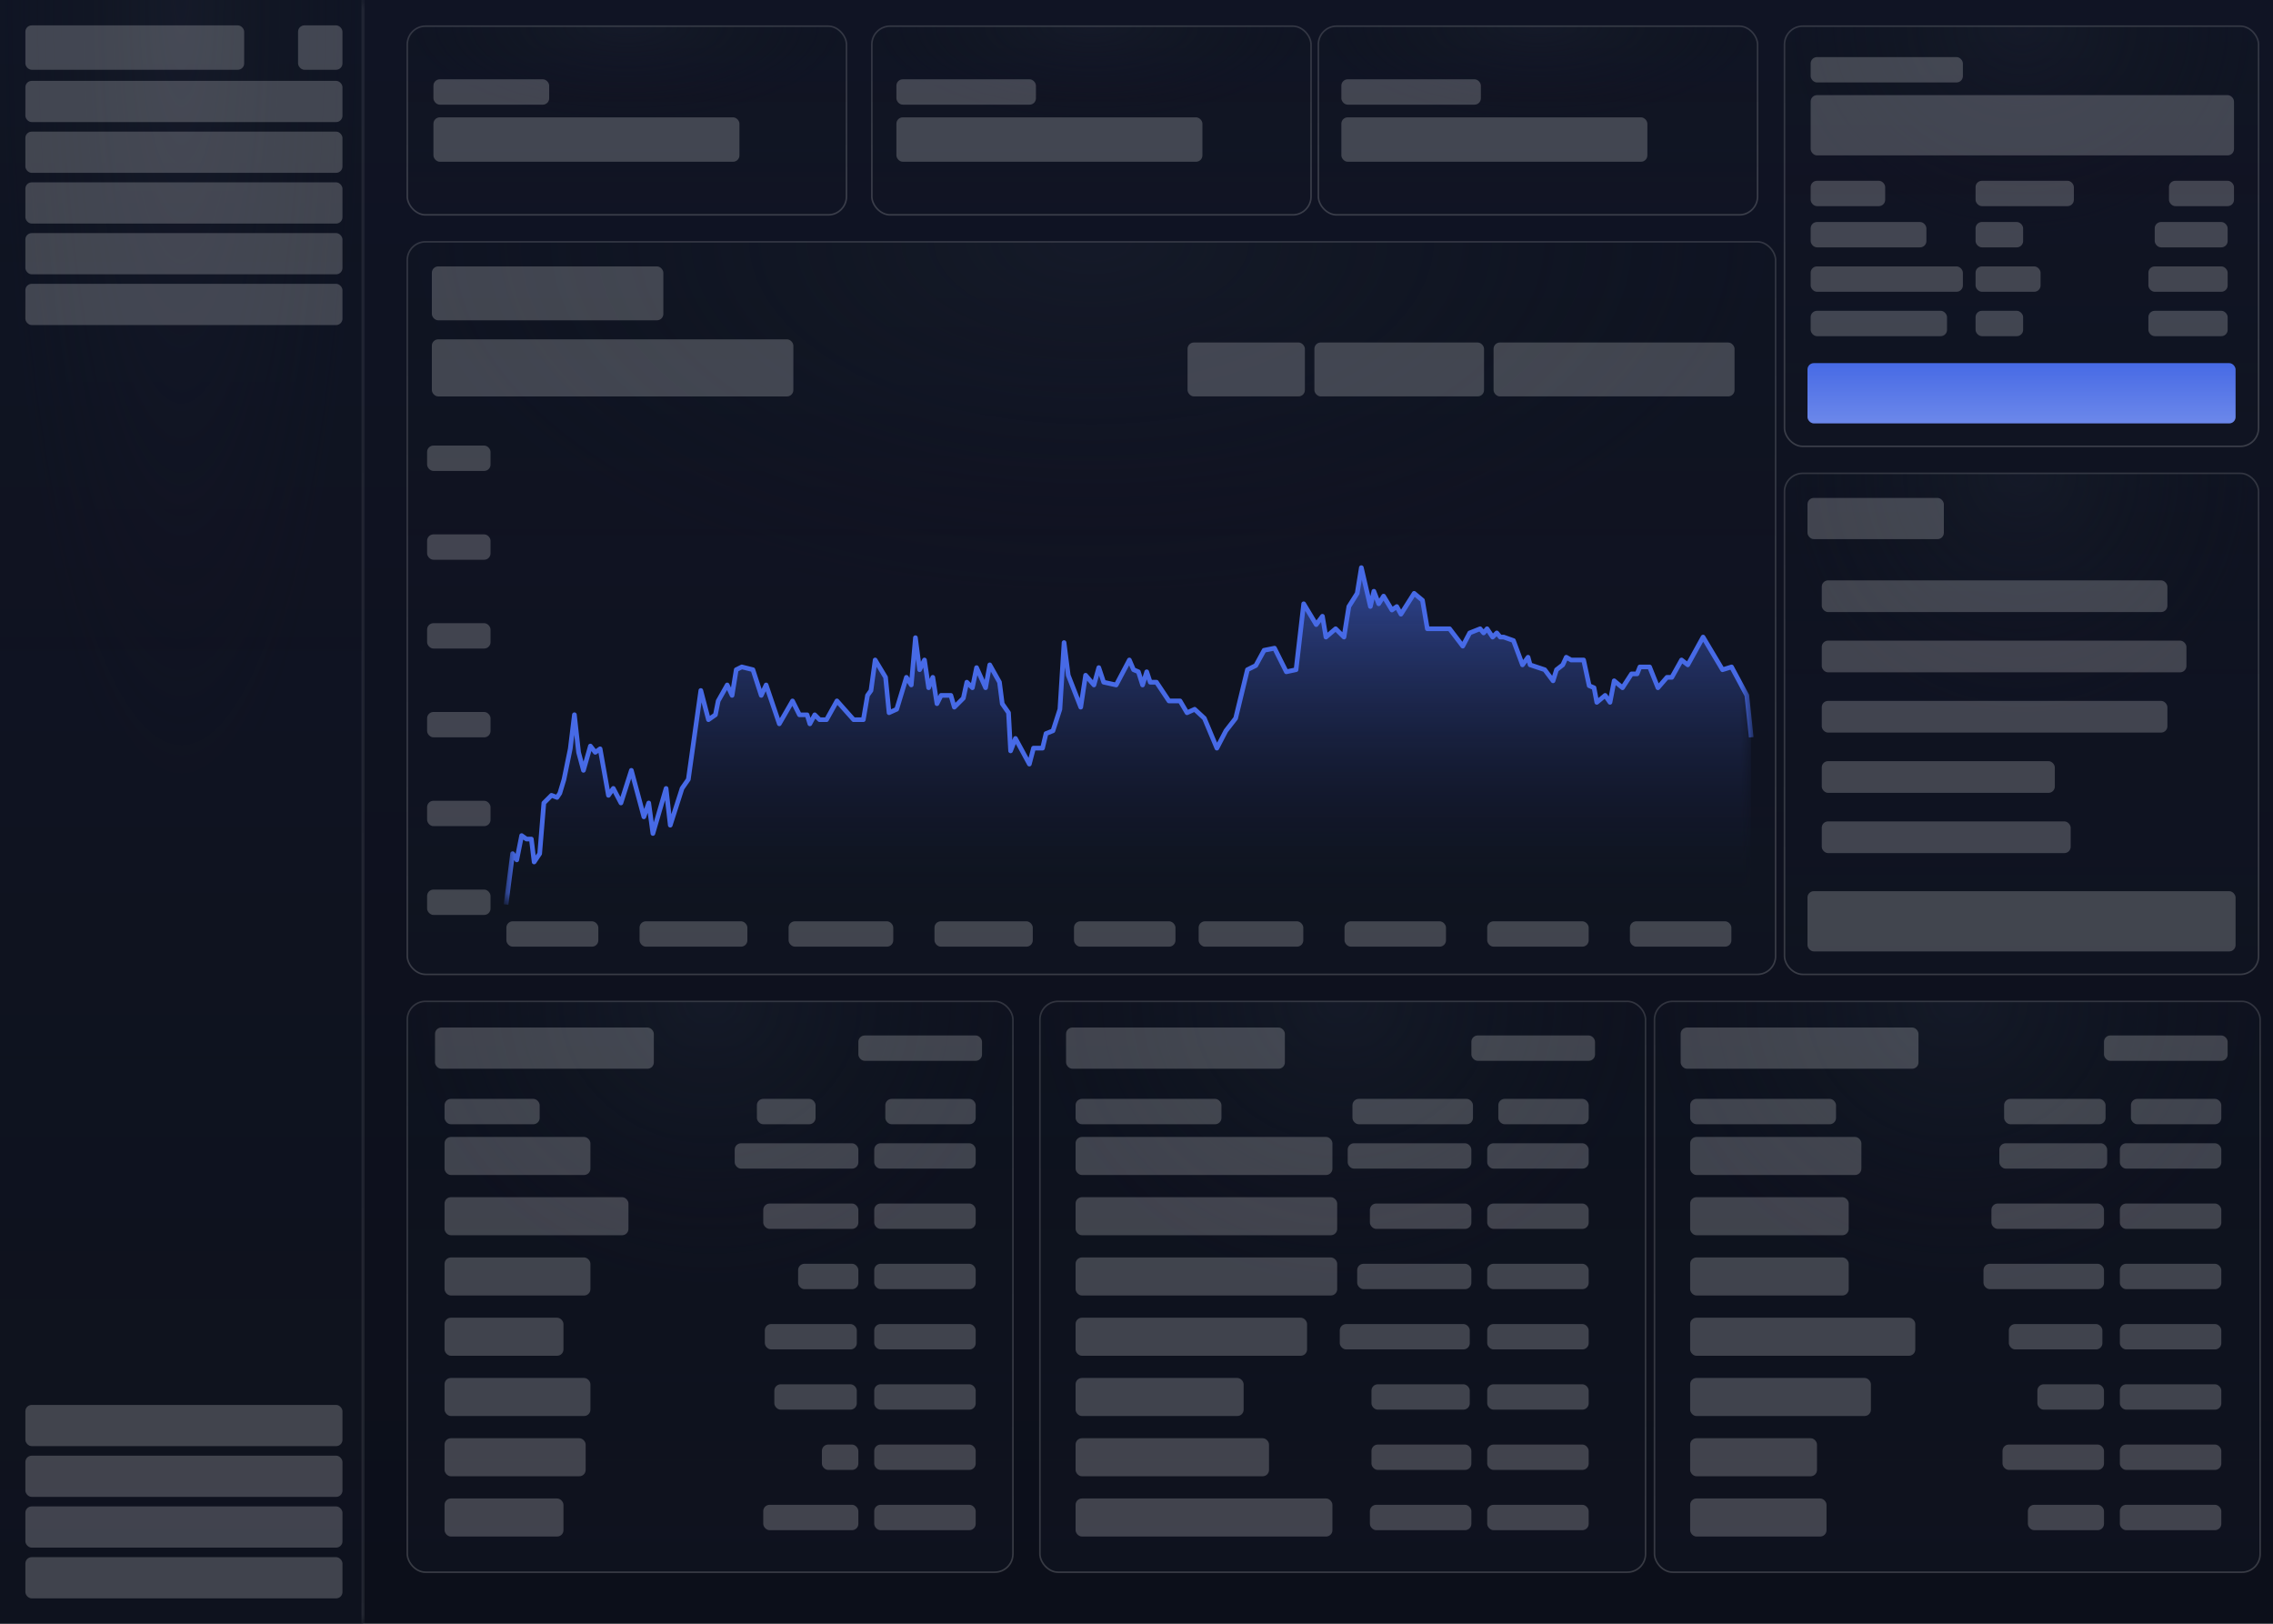 <svg width="126" height="90" fill="none" xmlns="http://www.w3.org/2000/svg"><path fill="url(#a)" d="M0 0h126v90H0z"/><mask id="e" fill="#fff"><path d="M0 0h20.127v90H0V0Z"/></mask><path d="M0 0h20.127v90H0V0Z" fill="url(#b)"/><path d="M0 0h20.127v90H0V0Z" fill="url(#c)" fill-opacity=".2"/><path d="M20.04 0v90h.175V0h-.176Z" fill="url(#d)" mask="url(#e)"/><rect x="22.577" y="1.45" width="24.346" height="10.459" rx="1.011" fill="url(#f)"/><rect x="22.577" y="1.45" width="24.346" height="10.459" rx="1.011" fill="url(#g)" fill-opacity=".2"/><rect x="22.577" y="1.45" width="24.346" height="10.459" rx="1.011" stroke="url(#h)" stroke-width=".088"/><rect x="48.329" y="1.45" width="24.346" height="10.459" rx="1.011" fill="url(#i)"/><rect x="48.329" y="1.45" width="24.346" height="10.459" rx="1.011" fill="url(#j)" fill-opacity=".2"/><rect x="48.329" y="1.45" width="24.346" height="10.459" rx="1.011" stroke="url(#k)" stroke-width=".088"/><rect x="73.081" y="1.45" width="24.346" height="10.459" rx="1.011" fill="url(#l)"/><rect x="73.081" y="1.45" width="24.346" height="10.459" rx="1.011" fill="url(#m)" fill-opacity=".2"/><rect x="73.081" y="1.45" width="24.346" height="10.459" rx="1.011" stroke="url(#n)" stroke-width=".088"/><rect x="98.921" y="1.45" width="26.279" height="23.291" rx="1.011" fill="url(#o)"/><rect x="98.921" y="1.45" width="26.279" height="23.291" rx="1.011" fill="url(#p)" fill-opacity=".2"/><rect x="98.921" y="1.45" width="26.279" height="23.291" rx="1.011" stroke="url(#q)" stroke-width=".088"/><rect x="98.921" y="26.235" width="26.279" height="27.773" rx="1.011" fill="url(#r)"/><rect x="98.921" y="26.235" width="26.279" height="27.773" rx="1.011" fill="url(#s)" fill-opacity=".2"/><rect x="98.921" y="26.235" width="26.279" height="27.773" rx="1.011" stroke="url(#t)" stroke-width=".088"/><rect x="22.577" y="13.403" width="75.85" height="40.605" rx="1.011" fill="url(#u)"/><rect x="22.577" y="13.403" width="75.85" height="40.605" rx="1.011" fill="url(#v)" fill-opacity=".2"/><rect x="22.577" y="13.403" width="75.85" height="40.605" rx="1.011" stroke="url(#w)" stroke-width=".088"/><rect x="22.577" y="55.503" width="33.574" height="31.641" rx="1.011" fill="url(#x)"/><rect x="22.577" y="55.503" width="33.574" height="31.641" rx="1.011" fill="url(#y)" fill-opacity=".2"/><rect x="22.577" y="55.503" width="33.574" height="31.641" rx="1.011" stroke="url(#z)" stroke-width=".088"/><rect x="57.645" y="55.503" width="33.574" height="31.641" rx="1.011" fill="url(#A)"/><rect x="57.645" y="55.503" width="33.574" height="31.641" rx="1.011" fill="url(#B)" fill-opacity=".2"/><rect x="57.645" y="55.503" width="33.574" height="31.641" rx="1.011" stroke="url(#C)" stroke-width=".088"/><rect x="91.714" y="55.503" width="33.574" height="31.641" rx="1.011" fill="url(#D)"/><rect x="91.714" y="55.503" width="33.574" height="31.641" rx="1.011" fill="url(#E)" fill-opacity=".2"/><rect x="91.714" y="55.503" width="33.574" height="31.641" rx="1.011" stroke="url(#F)" stroke-width=".088"/><rect x="24.027" y="4.395" width="6.416" height="1.406" rx=".352" fill="#fff" fill-opacity=".21"/><rect x="1.406" y="4.482" width="17.578" height="2.285" rx=".352" fill="#fff" fill-opacity=".21"/><rect x="1.406" y="1.406" width="12.129" height="2.461" rx=".352" fill="#fff" fill-opacity=".21"/><rect x="16.523" y="1.406" width="2.461" height="2.461" rx=".352" fill="#fff" fill-opacity=".21"/><rect x="1.406" y="7.295" width="17.578" height="2.285" rx=".352" fill="#fff" fill-opacity=".21"/><rect x="1.406" y="77.871" width="17.578" height="2.285" rx=".352" fill="#fff" fill-opacity=".21"/><rect x="1.406" y="10.107" width="17.578" height="2.285" rx=".352" fill="#fff" fill-opacity=".21"/><rect x="1.406" y="80.684" width="17.578" height="2.285" rx=".352" fill="#fff" fill-opacity=".21"/><rect x="1.406" y="12.92" width="17.578" height="2.285" rx=".352" fill="#fff" fill-opacity=".21"/><rect x="1.406" y="83.496" width="17.578" height="2.285" rx=".352" fill="#fff" fill-opacity=".21"/><rect x="1.406" y="15.732" width="17.578" height="2.285" rx=".352" fill="#fff" fill-opacity=".21"/><rect x="1.406" y="86.309" width="17.578" height="2.285" rx=".352" fill="#fff" fill-opacity=".21"/><rect x="47.582" y="57.393" width="6.855" height="1.406" rx=".352" fill="#fff" fill-opacity=".21"/><rect x="28.07" y="51.065" width="5.098" height="1.406" rx=".352" fill="#fff" fill-opacity=".21"/><rect x="23.676" y="49.307" width="3.516" height="1.406" rx=".352" fill="#fff" fill-opacity=".21"/><rect x="23.676" y="44.385" width="3.516" height="1.406" rx=".352" fill="#fff" fill-opacity=".21"/><rect x="23.676" y="39.463" width="3.516" height="1.406" rx=".352" fill="#fff" fill-opacity=".21"/><rect x="23.676" y="34.541" width="3.516" height="1.406" rx=".352" fill="#fff" fill-opacity=".21"/><rect x="23.676" y="29.619" width="3.516" height="1.406" rx=".352" fill="#fff" fill-opacity=".21"/><rect x="23.676" y="24.697" width="3.516" height="1.406" rx=".352" fill="#fff" fill-opacity=".21"/><rect x="35.453" y="51.065" width="5.977" height="1.406" rx=".352" fill="#fff" fill-opacity=".21"/><rect x="43.715" y="51.065" width="5.801" height="1.406" rx=".352" fill="#fff" fill-opacity=".21"/><rect x="51.801" y="51.065" width="5.449" height="1.406" rx=".352" fill="#fff" fill-opacity=".21"/><rect x="59.535" y="51.065" width="5.625" height="1.406" rx=".352" fill="#fff" fill-opacity=".21"/><rect x="66.445" y="51.065" width="5.801" height="1.406" rx=".352" fill="#fff" fill-opacity=".21"/><rect x="74.531" y="51.065" width="5.625" height="1.406" rx=".352" fill="#fff" fill-opacity=".21"/><rect x="82.441" y="51.065" width="5.625" height="1.406" rx=".352" fill="#fff" fill-opacity=".21"/><rect x="90.352" y="51.065" width="5.625" height="1.406" rx=".352" fill="#fff" fill-opacity=".21"/><rect x="81.563" y="57.393" width="6.855" height="1.406" rx=".352" fill="#fff" fill-opacity=".21"/><rect x="116.631" y="57.393" width="6.855" height="1.406" rx=".352" fill="#fff" fill-opacity=".21"/><rect x="49.691" y="4.395" width="7.734" height="1.406" rx=".352" fill="#fff" fill-opacity=".21"/><rect x="74.356" y="4.395" width="7.734" height="1.406" rx=".352" fill="#fff" fill-opacity=".21"/><rect x="100.371" y="3.164" width="8.438" height="1.406" rx=".352" fill="#fff" fill-opacity=".21"/><rect x="100.371" y="10.02" width="4.131" height="1.406" rx=".352" fill="#fff" fill-opacity=".21"/><rect x="24.643" y="60.908" width="5.273" height="1.406" rx=".352" fill="#fff" fill-opacity=".21"/><rect x="59.623" y="60.908" width="8.086" height="1.406" rx=".352" fill="#fff" fill-opacity=".21"/><rect x="93.691" y="60.908" width="8.086" height="1.406" rx=".352" fill="#fff" fill-opacity=".21"/><rect x="100.371" y="12.305" width="6.416" height="1.406" rx=".352" fill="#fff" fill-opacity=".21"/><rect x="24.643" y="63.018" width="8.086" height="2.109" rx=".352" fill="#fff" fill-opacity=".21"/><rect x="59.623" y="63.018" width="14.238" height="2.109" rx=".352" fill="#fff" fill-opacity=".21"/><rect x="93.691" y="63.018" width="9.492" height="2.109" rx=".352" fill="#fff" fill-opacity=".21"/><rect x="24.643" y="66.357" width="10.195" height="2.109" rx=".352" fill="#fff" fill-opacity=".21"/><rect x="59.623" y="66.357" width="14.502" height="2.109" rx=".352" fill="#fff" fill-opacity=".21"/><rect x="93.691" y="66.357" width="8.789" height="2.109" rx=".352" fill="#fff" fill-opacity=".21"/><rect x="24.643" y="69.697" width="8.086" height="2.109" rx=".352" fill="#fff" fill-opacity=".21"/><rect x="59.623" y="69.697" width="14.502" height="2.109" rx=".352" fill="#fff" fill-opacity=".21"/><rect x="93.691" y="69.697" width="8.789" height="2.109" rx=".352" fill="#fff" fill-opacity=".21"/><rect x="24.643" y="73.037" width="6.592" height="2.109" rx=".352" fill="#fff" fill-opacity=".21"/><rect x="59.623" y="73.037" width="12.832" height="2.109" rx=".352" fill="#fff" fill-opacity=".21"/><rect x="93.691" y="73.037" width="12.48" height="2.109" rx=".352" fill="#fff" fill-opacity=".21"/><rect x="24.643" y="76.377" width="8.086" height="2.109" rx=".352" fill="#fff" fill-opacity=".21"/><rect x="59.623" y="76.377" width="9.316" height="2.109" rx=".352" fill="#fff" fill-opacity=".21"/><rect x="93.691" y="76.377" width="10.02" height="2.109" rx=".352" fill="#fff" fill-opacity=".21"/><rect x="24.643" y="79.717" width="7.822" height="2.109" rx=".352" fill="#fff" fill-opacity=".21"/><rect x="59.623" y="79.717" width="10.723" height="2.109" rx=".352" fill="#fff" fill-opacity=".21"/><rect x="93.691" y="79.717" width="7.031" height="2.109" rx=".352" fill="#fff" fill-opacity=".21"/><rect x="24.643" y="83.057" width="6.592" height="2.109" rx=".352" fill="#fff" fill-opacity=".21"/><rect x="59.623" y="83.057" width="14.238" height="2.109" rx=".352" fill="#fff" fill-opacity=".21"/><rect x="93.691" y="83.057" width="7.559" height="2.109" rx=".352" fill="#fff" fill-opacity=".21"/><rect x="100.371" y="14.766" width="8.438" height="1.406" rx=".352" fill="#fff" fill-opacity=".21"/><rect x="100.371" y="17.227" width="7.559" height="1.406" rx=".352" fill="#fff" fill-opacity=".21"/><rect x="109.512" y="12.305" width="2.637" height="1.406" rx=".352" fill="#fff" fill-opacity=".21"/><rect x="109.512" y="14.766" width="3.604" height="1.406" rx=".352" fill="#fff" fill-opacity=".21"/><rect x="109.512" y="17.227" width="2.637" height="1.406" rx=".352" fill="#fff" fill-opacity=".21"/><rect x="119.443" y="12.305" width="4.043" height="1.406" rx=".352" fill="#fff" fill-opacity=".21"/><rect x="40.727" y="63.369" width="6.855" height="1.406" rx=".352" fill="#fff" fill-opacity=".21"/><rect x="74.707" y="63.369" width="6.855" height="1.406" rx=".352" fill="#fff" fill-opacity=".21"/><rect x="110.83" y="63.369" width="5.977" height="1.406" rx=".352" fill="#fff" fill-opacity=".21"/><rect x="42.309" y="66.709" width="5.273" height="1.406" rx=".352" fill="#fff" fill-opacity=".21"/><rect x="75.938" y="66.709" width="5.625" height="1.406" rx=".352" fill="#fff" fill-opacity=".21"/><rect x="110.391" y="66.709" width="6.24" height="1.406" rx=".352" fill="#fff" fill-opacity=".21"/><rect x="44.242" y="70.049" width="3.34" height="1.406" rx=".352" fill="#fff" fill-opacity=".21"/><rect x="75.234" y="70.049" width="6.328" height="1.406" rx=".352" fill="#fff" fill-opacity=".21"/><rect x="109.951" y="70.049" width="6.68" height="1.406" rx=".352" fill="#fff" fill-opacity=".21"/><rect x="42.397" y="73.389" width="5.098" height="1.406" rx=".352" fill="#fff" fill-opacity=".21"/><rect x="74.268" y="73.389" width="7.207" height="1.406" rx=".352" fill="#fff" fill-opacity=".21"/><rect x="111.357" y="73.389" width="5.186" height="1.406" rx=".352" fill="#fff" fill-opacity=".21"/><rect x="42.924" y="76.728" width="4.57" height="1.406" rx=".352" fill="#fff" fill-opacity=".21"/><rect x="76.025" y="76.728" width="5.449" height="1.406" rx=".352" fill="#fff" fill-opacity=".21"/><rect x="112.939" y="76.728" width="3.691" height="1.406" rx=".352" fill="#fff" fill-opacity=".21"/><rect x="45.56" y="80.068" width="2.021" height="1.406" rx=".352" fill="#fff" fill-opacity=".21"/><rect x="76.025" y="80.068" width="5.537" height="1.406" rx=".352" fill="#fff" fill-opacity=".21"/><rect x="111.006" y="80.068" width="5.625" height="1.406" rx=".352" fill="#fff" fill-opacity=".21"/><rect x="42.309" y="83.408" width="5.273" height="1.406" rx=".352" fill="#fff" fill-opacity=".21"/><rect x="75.938" y="83.408" width="5.625" height="1.406" rx=".352" fill="#fff" fill-opacity=".21"/><rect x="112.412" y="83.408" width="4.219" height="1.406" rx=".352" fill="#fff" fill-opacity=".21"/><rect x="48.461" y="63.369" width="5.625" height="1.406" rx=".352" fill="#fff" fill-opacity=".21"/><rect x="82.441" y="63.369" width="5.625" height="1.406" rx=".352" fill="#fff" fill-opacity=".21"/><rect x="117.51" y="63.369" width="5.625" height="1.406" rx=".352" fill="#fff" fill-opacity=".21"/><rect x="48.461" y="66.709" width="5.625" height="1.406" rx=".352" fill="#fff" fill-opacity=".21"/><rect x="82.441" y="66.709" width="5.625" height="1.406" rx=".352" fill="#fff" fill-opacity=".21"/><rect x="117.51" y="66.709" width="5.625" height="1.406" rx=".352" fill="#fff" fill-opacity=".21"/><rect x="48.461" y="70.049" width="5.625" height="1.406" rx=".352" fill="#fff" fill-opacity=".21"/><rect x="82.441" y="70.049" width="5.625" height="1.406" rx=".352" fill="#fff" fill-opacity=".21"/><rect x="117.51" y="70.049" width="5.625" height="1.406" rx=".352" fill="#fff" fill-opacity=".21"/><rect x="48.461" y="73.389" width="5.625" height="1.406" rx=".352" fill="#fff" fill-opacity=".21"/><rect x="82.441" y="73.389" width="5.625" height="1.406" rx=".352" fill="#fff" fill-opacity=".21"/><rect x="117.51" y="73.389" width="5.625" height="1.406" rx=".352" fill="#fff" fill-opacity=".21"/><rect x="48.461" y="76.728" width="5.625" height="1.406" rx=".352" fill="#fff" fill-opacity=".21"/><rect x="82.441" y="76.728" width="5.625" height="1.406" rx=".352" fill="#fff" fill-opacity=".21"/><rect x="117.51" y="76.728" width="5.625" height="1.406" rx=".352" fill="#fff" fill-opacity=".21"/><rect x="48.461" y="80.068" width="5.625" height="1.406" rx=".352" fill="#fff" fill-opacity=".21"/><rect x="82.441" y="80.068" width="5.625" height="1.406" rx=".352" fill="#fff" fill-opacity=".21"/><rect x="117.51" y="80.068" width="5.625" height="1.406" rx=".352" fill="#fff" fill-opacity=".21"/><rect x="48.461" y="83.408" width="5.625" height="1.406" rx=".352" fill="#fff" fill-opacity=".21"/><rect x="82.441" y="83.408" width="5.625" height="1.406" rx=".352" fill="#fff" fill-opacity=".21"/><rect x="117.51" y="83.408" width="5.625" height="1.406" rx=".352" fill="#fff" fill-opacity=".21"/><rect x="119.092" y="14.766" width="4.395" height="1.406" rx=".352" fill="#fff" fill-opacity=".21"/><rect x="119.092" y="17.227" width="4.395" height="1.406" rx=".352" fill="#fff" fill-opacity=".21"/><rect x="109.512" y="10.02" width="5.449" height="1.406" rx=".352" fill="#fff" fill-opacity=".21"/><rect x="41.957" y="60.908" width="3.252" height="1.406" rx=".352" fill="#fff" fill-opacity=".21"/><rect x="74.971" y="60.908" width="6.68" height="1.406" rx=".352" fill="#fff" fill-opacity=".21"/><rect x="111.094" y="60.908" width="5.625" height="1.406" rx=".352" fill="#fff" fill-opacity=".21"/><rect x="120.234" y="10.02" width="3.604" height="1.406" rx=".352" fill="#fff" fill-opacity=".21"/><rect x="49.076" y="60.908" width="5.01" height="1.406" rx=".352" fill="#fff" fill-opacity=".21"/><rect x="83.057" y="60.908" width="5.01" height="1.406" rx=".352" fill="#fff" fill-opacity=".21"/><rect x="118.125" y="60.908" width="5.01" height="1.406" rx=".352" fill="#fff" fill-opacity=".21"/><rect x="24.027" y="6.504" width="16.963" height="2.461" rx=".352" fill="#fff" fill-opacity=".21"/><rect x="49.691" y="6.504" width="16.963" height="2.461" rx=".352" fill="#fff" fill-opacity=".21"/><rect x="23.939" y="14.766" width="12.832" height="2.988" rx=".352" fill="#fff" fill-opacity=".21"/><rect x="23.939" y="18.809" width="20.039" height="3.164" rx=".352" fill="#fff" fill-opacity=".21"/><g filter="url(#G)"><rect x="100.195" y="20.127" width="23.73" height="3.34" rx=".352" fill="#476AE5"/><rect x="100.195" y="20.127" width="23.73" height="3.34" rx=".352" fill="url(#H)" fill-opacity=".2"/></g><rect x="100.195" y="49.395" width="23.73" height="3.34" rx=".352" fill="#fff" fill-opacity=".21"/><rect x="100.195" y="27.598" width="7.559" height="2.285" rx=".352" fill="#fff" fill-opacity=".21"/><rect x="24.115" y="56.953" width="12.129" height="2.285" rx=".352" fill="#fff" fill-opacity=".21"/><rect x="59.096" y="56.953" width="12.129" height="2.285" rx=".352" fill="#fff" fill-opacity=".21"/><rect x="93.164" y="56.953" width="13.184" height="2.285" rx=".352" fill="#fff" fill-opacity=".21"/><rect x="100.986" y="32.168" width="19.16" height="1.758" rx=".352" fill="#fff" fill-opacity=".21"/><rect x="100.986" y="35.508" width="20.215" height="1.758" rx=".352" fill="#fff" fill-opacity=".21"/><rect x="100.986" y="38.848" width="19.16" height="1.758" rx=".352" fill="#fff" fill-opacity=".21"/><rect x="100.986" y="42.188" width="12.92" height="1.758" rx=".352" fill="#fff" fill-opacity=".21"/><rect x="100.986" y="45.527" width="13.799" height="1.758" rx=".352" fill="#fff" fill-opacity=".21"/><rect x="82.793" y="18.984" width="13.359" height="2.988" rx=".352" fill="#fff" fill-opacity=".21"/><rect x="72.861" y="18.984" width="9.404" height="2.988" rx=".352" fill="#fff" fill-opacity=".21"/><rect x="65.83" y="18.984" width="6.504" height="2.988" rx=".352" fill="#fff" fill-opacity=".21"/><rect x="74.356" y="6.504" width="16.963" height="2.461" rx=".352" fill="#fff" fill-opacity=".21"/><rect x="100.371" y="5.273" width="23.467" height="3.34" rx=".352" fill="#fff" fill-opacity=".21"/><mask id="I" style="mask-type:alpha" maskUnits="userSpaceOnUse" x="28" y="29" width="70" height="22"><path fill="#D9D9D9" d="M28.07 29.092h68.994V50.01H28.07z"/></mask><g mask="url(#I)"><path d="m28.416 47.316-.347 2.694h68.995v-9.273l-.231-2.193-.848-1.577-.5.154-1.078-1.809-.847 1.54-.347-.27-.539.962h-.27l-.5.577-.462-1.154h-.539l-.154.385h-.308l-.5.769-.462-.385-.231 1.193-.27-.385-.462.385-.154-.808-.27-.115-.307-1.424h-.693l-.27-.154-.192.423-.347.27-.192.615-.462-.615-.809-.27-.115-.423-.308.423-.5-1.346-.54-.193h-.192l-.193-.23-.231.23-.308-.461-.193.23-.192-.23-.578.23-.385.731-.731-.961h-1.232l-.27-1.578-.462-.385-.731 1.155-.231-.424-.27.193-.462-.77-.27.423-.269-.692-.192.846-.5-2.154-.232 1.423-.462.731-.27 1.693-.461-.461-.54.461-.192-1.154-.346.462-.693-1.154-.424 3.655-.539.115-.654-1.308-.578.115-.462.847-.462.23-.654 2.694-.54.693-.5.961-.693-1.654-.539-.5-.424.192-.385-.654H64.8l-.693-1.039h-.346l-.193-.577-.23.731-.232-.73-.27-.116-.23-.539-.732 1.385-.693-.154-.27-.808-.269.962-.462-.538-.27 1.77-.692-1.77-.231-1.809-.231 3.694-.385 1.193-.385.153-.193.808h-.5l-.231.885-.77-1.423-.27.692-.115-2.116-.347-.5-.154-1.193-.539-.962-.23 1.27-.501-1.116-.231 1.116-.308-.308-.193.885-.5.5-.193-.654h-.539l-.23.462-.232-1.462-.23.577-.232-1.539-.27.539-.23-1.77-.231 2.616-.27-.423-.539 1.77-.424.192-.192-1.962-.578-.962-.23 1.693-.193.27-.231 1.346h-.54l-.923-1.039-.578 1.039h-.385l-.27-.27-.269.5-.154-.5h-.423l-.385-.769-.732 1.27-.731-2.155-.27.577-.462-1.423-.616-.154-.308.154-.23 1.423-.27-.577-.5.885-.155.77-.385.269-.423-1.616-.693 4.925-.347.5-.654 2.039-.231-2.04-.732 2.502-.23-1.693-.27.77L35 42.7l-.578 1.808-.423-.808-.27.385-.462-2.578-.27.192-.269-.346-.385 1.346-.27-1-.23-2.078-.232 1.886-.346 1.693-.231.77-.154.23-.308-.115-.424.423-.23 2.808-.309.462-.154-1.27h-.27l-.269-.192-.27 1.347-.23-.346Z" fill="url(#J)"/><path fill-rule="evenodd" clip-rule="evenodd" d="M75.46 31.336a.129.129 0 0 1 .13.1l.374 1.608.068-.3a.129.129 0 0 1 .246-.018l.177.456.133-.209a.129.129 0 0 1 .22.003l.39.65.155-.111a.13.13 0 0 1 .188.043l.126.23.615-.969a.129.129 0 0 1 .191-.03l.462.385a.13.13 0 0 1 .045.077l.25 1.47h1.124c.04 0 .078.02.103.052l.609.8.29-.552a.129.129 0 0 1 .067-.06l.577-.23a.129.129 0 0 1 .147.037l.094.112.093-.112a.129.129 0 0 1 .206.011l.221.331.12-.12a.129.129 0 0 1 .19.009l.154.184h.132a.13.13 0 0 1 .044.008l.539.192c.035.013.064.041.077.077l.417 1.121.167-.229a.13.13 0 0 1 .228.042l.098.357.743.247a.128.128 0 0 1 .062.045l.31.415.118-.376a.128.128 0 0 1 .044-.063l.322-.25.18-.394a.13.13 0 0 1 .18-.059l.24.137h.659c.06 0 .113.042.126.102l.294 1.358.208.09c.04.016.068.052.076.094l.113.593.294-.245a.129.129 0 0 1 .188.025l.095.136.173-.894a.129.129 0 0 1 .21-.075l.35.292.421-.648a.129.129 0 0 1 .109-.058h.22l.122-.304a.129.129 0 0 1 .12-.081h.538c.053 0 .1.032.12.08l.384.959.362-.418a.129.129 0 0 1 .097-.044h.194l.502-.896a.129.129 0 0 1 .192-.039l.227.177.774-1.407a.129.129 0 0 1 .224-.004l1.026 1.722.404-.125a.129.129 0 0 1 .151.063l.847 1.577a.13.13 0 0 1 .015.048l.244 2.321-.256.027-.242-2.296-.785-1.462-.399.123a.129.129 0 0 1-.149-.057l-.962-1.615-.739 1.341a.129.129 0 0 1-.192.04l-.228-.177-.466.83a.129.129 0 0 1-.112.067h-.211l-.462.532a.129.129 0 0 1-.217-.036l-.43-1.073h-.364l-.122.303a.129.129 0 0 1-.12.081h-.238l-.462.711a.13.13 0 0 1-.19.029l-.295-.245-.19.978a.129.129 0 0 1-.232.05l-.189-.27-.354.295a.129.129 0 0 1-.21-.075l-.14-.74-.207-.089a.129.129 0 0 1-.075-.091l-.286-1.322h-.59a.129.129 0 0 1-.063-.017l-.147-.084-.134.295a.13.13 0 0 1-.038.048l-.315.245-.18.577a.129.129 0 0 1-.226.039l-.438-.584-.77-.256a.129.129 0 0 1-.084-.089l-.045-.164-.15.206a.129.129 0 0 1-.225-.03l-.48-1.291-.461-.165h-.17a.129.129 0 0 1-.1-.046l-.101-.123-.132.132a.129.129 0 0 1-.198-.02l-.212-.318-.082.098a.129.129 0 0 1-.198 0l-.133-.159-.446.178-.363.69a.129.129 0 0 1-.217.018l-.693-.911h-1.168a.129.129 0 0 1-.127-.108l-.261-1.53-.313-.26-.653 1.03a.13.13 0 0 1-.222-.008l-.161-.295-.151.108a.13.13 0 0 1-.186-.039l-.355-.59-.157.247a.129.129 0 0 1-.23-.023l-.116-.3-.1.436a.129.129 0 0 1-.25 0l-.353-1.517-.126.778a.128.128 0 0 1-.019.048l-.447.709-.266 1.667a.129.129 0 0 1-.218.07l-.378-.377-.448.384a.129.129 0 0 1-.211-.076l-.143-.858-.166.221a.129.129 0 0 1-.213-.01l-.499-.83-.38 3.279a.129.129 0 0 1-.1.11l-.54.116a.129.129 0 0 1-.142-.068l-.61-1.22-.422.084-.434.794a.13.13 0 0 1-.055.053l-.409.204-.64 2.635a.13.13 0 0 1-.023.049l-.532.683-.495.952a.129.129 0 0 1-.234-.01l-.682-1.629-.456-.422-.345.156a.129.129 0 0 1-.164-.051l-.348-.591H64.8a.129.129 0 0 1-.108-.058l-.654-.98h-.278a.129.129 0 0 1-.122-.089l-.067-.2-.111.352a.129.129 0 0 1-.246 0L63 37.33l-.216-.092a.129.129 0 0 1-.067-.068l-.125-.29-.605 1.146a.129.129 0 0 1-.142.066l-.693-.154a.13.13 0 0 1-.095-.085l-.136-.41-.156.558a.129.129 0 0 1-.222.049l-.28-.325-.227 1.492a.129.129 0 0 1-.247.027l-.693-1.77a.129.129 0 0 1-.008-.03l-.059-.464-.146 2.34c-.001.012-.003.022-.006.032l-.385 1.193a.129.129 0 0 1-.075.08l-.323.13-.177.742a.129.129 0 0 1-.126.1h-.4l-.206.788a.129.129 0 0 1-.238.028l-.638-1.178-.169.433a.129.129 0 0 1-.248-.04l-.114-2.08-.326-.47a.127.127 0 0 1-.021-.057l-.151-1.168-.352-.627-.167.917a.129.129 0 0 1-.244.03l-.338-.753-.15.726a.129.129 0 0 1-.217.065l-.141-.14-.143.653a.13.13 0 0 1-.035.064l-.5.5a.129.129 0 0 1-.215-.054l-.165-.562h-.363l-.195.39a.13.13 0 0 1-.243-.037l-.158-1-.057.143a.129.129 0 0 1-.247-.029l-.17-1.136-.088.174a.129.129 0 0 1-.243-.04l-.078-.602-.128 1.442a.129.129 0 0 1-.237.058l-.119-.187-.457 1.502a.13.13 0 0 1-.07.08l-.424.192a.129.129 0 0 1-.181-.104l-.19-1.934-.374-.623-.182 1.33a.128.128 0 0 1-.022.058l-.176.245-.226 1.318a.129.129 0 0 1-.127.107h-.539a.129.129 0 0 1-.096-.044l-.803-.903-.49.88a.129.129 0 0 1-.112.067h-.385a.13.13 0 0 1-.091-.038l-.148-.147-.187.348a.129.129 0 0 1-.237-.023l-.126-.41h-.328a.129.129 0 0 1-.115-.07l-.278-.556-.612 1.062a.129.129 0 0 1-.233-.023l-.629-1.85-.134.286a.129.129 0 0 1-.24-.015l-.439-1.356-.5-.125-.207.103-.22 1.359a.129.129 0 0 1-.244.034l-.164-.35-.367.648-.15.75a.129.129 0 0 1-.053.08l-.385.27a.129.129 0 0 1-.198-.074l-.261-.994-.603 4.289a.128.128 0 0 1-.022.055l-.336.484-.648 2.021a.129.129 0 0 1-.251-.024l-.16-1.404-.551 1.887a.129.129 0 0 1-.251-.019l-.159-1.162-.093.264a.129.129 0 0 1-.246-.01l-.579-2.154-.444 1.391a.129.129 0 0 1-.237.02l-.325-.62-.148.211a.129.129 0 0 1-.233-.05l-.426-2.378-.103.074a.129.129 0 0 1-.177-.026l-.114-.146-.315 1.103a.129.129 0 0 1-.248-.002l-.27-1a.126.126 0 0 1-.003-.02l-.11-.981-.096.79a.112.112 0 0 1-.002.01l-.347 1.694a.108.108 0 0 1-.002.01l-.231.77a.128.128 0 0 1-.017.035l-.154.23a.129.129 0 0 1-.152.05l-.23-.087-.332.331-.227 2.762a.128.128 0 0 1-.021.061l-.308.462a.129.129 0 0 1-.235-.056l-.14-1.157h-.156a.13.13 0 0 1-.075-.024l-.107-.076-.23 1.151a.129.129 0 0 1-.234.046l-.04-.06-.32 2.48-.255-.033.363-2.821a.129.129 0 0 1 .235-.055l.059.088.208-1.042a.129.129 0 0 1 .201-.08l.236.169h.229c.065 0 .12.048.128.113l.112.924.096-.144.228-2.776a.129.129 0 0 1 .038-.08l.423-.424a.13.13 0 0 1 .136-.03l.213.08.086-.13.224-.745.344-1.682.23-1.88a.129.129 0 0 1 .257.001l.23 2.068.146.543.257-.9a.129.129 0 0 1 .226-.044l.194.248.168-.12a.129.129 0 0 1 .202.082l.407 2.273.092-.131a.13.13 0 0 1 .22.014l.28.535.484-1.515a.129.129 0 0 1 .247.006l.585 2.175.132-.376a.129.129 0 0 1 .249.025l.15 1.094.561-1.92a.13.13 0 0 1 .252.021l.163 1.444.472-1.468a.127.127 0 0 1 .016-.035l.33-.475.688-4.894a.129.129 0 0 1 .253-.015l.376 1.437.191-.134.144-.718a.126.126 0 0 1 .014-.038l.5-.885a.129.129 0 0 1 .23.009l.092.198.164-1.011a.13.13 0 0 1 .07-.095l.308-.154a.129.129 0 0 1 .089-.01l.616.155c.043.01.077.043.091.085l.361 1.112.131-.28a.129.129 0 0 1 .24.013l.639 1.885.59-1.023a.129.129 0 0 1 .226.006l.35.699h.344c.056 0 .106.036.123.09l.063.206.124-.229a.129.129 0 0 1 .204-.03l.232.232h.256l.54-.973a.129.129 0 0 1 .21-.023l.885.996h.373l.212-1.24a.128.128 0 0 1 .022-.053l.174-.243.227-1.661a.129.129 0 0 1 .238-.05l.578.962a.13.13 0 0 1 .017.054l.175 1.783.207-.094.522-1.714a.129.129 0 0 1 .232-.031l.066.103.197-2.239a.129.129 0 0 1 .257-.005l.176 1.352.081-.162a.13.13 0 0 1 .243.039l.16 1.069.055-.136a.129.129 0 0 1 .247.028l.168 1.065.051-.102a.129.129 0 0 1 .115-.072h.54c.056 0 .107.038.123.093l.131.446.32-.32.185-.848a.129.129 0 0 1 .217-.064l.14.139.182-.882a.129.129 0 0 1 .243-.026l.331.736.157-.86a.129.129 0 0 1 .239-.04l.539.961c.008.015.013.03.015.047l.15 1.161.329.475a.13.13 0 0 1 .023.066l.083 1.52.053-.136a.13.13 0 0 1 .233-.015l.615 1.136.148-.568a.129.129 0 0 1 .125-.097h.399l.169-.709a.129.129 0 0 1 .077-.09l.329-.13.361-1.12.23-3.678a.129.129 0 0 1 .257-.008l.229 1.792.512 1.308.197-1.295a.129.129 0 0 1 .225-.065l.306.356.204-.73a.129.129 0 0 1 .246-.006l.247.74.526.116.685-1.298a.129.129 0 0 1 .233.01l.21.49.222.096c.035.014.061.043.072.08l.109.341.108-.342a.129.129 0 0 1 .245-.002l.163.49h.254c.043 0 .083.02.107.057l.655.981h.547c.045 0 .088.024.11.064l.327.554.318-.145a.129.129 0 0 1 .14.023l.54.5a.128.128 0 0 1 .031.045l.587 1.4.374-.717a.126.126 0 0 1 .012-.02l.522-.67.648-2.667a.13.13 0 0 1 .068-.085l.426-.212.442-.811a.129.129 0 0 1 .088-.065l.578-.116a.129.129 0 0 1 .14.07l.61 1.218.351-.075.413-3.563a.13.13 0 0 1 .238-.052l.595.99.231-.308a.129.129 0 0 1 .23.056l.156.929.365-.313a.129.129 0 0 1 .175.007l.283.283.23-1.444a.128.128 0 0 1 .019-.048l.448-.71.226-1.397a.129.129 0 0 1 .123-.108Z" fill="#476AE6"/></g><defs><linearGradient id="a" x1="63" y1="0" x2="63" y2="90" gradientUnits="userSpaceOnUse"><stop stop-color="#101424"/><stop offset="1" stop-color="#0C0F1A"/></linearGradient><linearGradient id="c" x1="10.063" y1="0" x2="10.063" y2="90" gradientUnits="userSpaceOnUse"><stop stop-color="#131930" stop-opacity=".5"/><stop offset="1" stop-color="#14192C"/></linearGradient><linearGradient id="d" x1="10.063" y1="0" x2="10.063" y2="90" gradientUnits="userSpaceOnUse"><stop stop-color="#F5F5F5" stop-opacity=".15"/><stop offset="1" stop-color="#E4E4E4" stop-opacity=".2"/></linearGradient><linearGradient id="g" x1="34.75" y1="1.406" x2="34.75" y2="11.953" gradientUnits="userSpaceOnUse"><stop stop-color="#131930" stop-opacity=".5"/><stop offset="1" stop-color="#14192C"/></linearGradient><linearGradient id="h" x1="34.75" y1="1.406" x2="34.75" y2="11.953" gradientUnits="userSpaceOnUse"><stop stop-color="#F5F5F5" stop-opacity=".15"/><stop offset="1" stop-color="#E4E4E4" stop-opacity=".2"/></linearGradient><linearGradient id="j" x1="60.502" y1="1.406" x2="60.502" y2="11.953" gradientUnits="userSpaceOnUse"><stop stop-color="#131930" stop-opacity=".5"/><stop offset="1" stop-color="#14192C"/></linearGradient><linearGradient id="k" x1="60.502" y1="1.406" x2="60.502" y2="11.953" gradientUnits="userSpaceOnUse"><stop stop-color="#F5F5F5" stop-opacity=".15"/><stop offset="1" stop-color="#E4E4E4" stop-opacity=".2"/></linearGradient><linearGradient id="m" x1="85.254" y1="1.406" x2="85.254" y2="11.953" gradientUnits="userSpaceOnUse"><stop stop-color="#131930" stop-opacity=".5"/><stop offset="1" stop-color="#14192C"/></linearGradient><linearGradient id="n" x1="85.254" y1="1.406" x2="85.254" y2="11.953" gradientUnits="userSpaceOnUse"><stop stop-color="#F5F5F5" stop-opacity=".15"/><stop offset="1" stop-color="#E4E4E4" stop-opacity=".2"/></linearGradient><linearGradient id="p" x1="112.061" y1="1.406" x2="112.061" y2="24.785" gradientUnits="userSpaceOnUse"><stop stop-color="#131930" stop-opacity=".5"/><stop offset="1" stop-color="#14192C"/></linearGradient><linearGradient id="q" x1="112.061" y1="1.406" x2="112.061" y2="24.785" gradientUnits="userSpaceOnUse"><stop stop-color="#F5F5F5" stop-opacity=".15"/><stop offset="1" stop-color="#E4E4E4" stop-opacity=".2"/></linearGradient><linearGradient id="s" x1="112.061" y1="26.191" x2="112.061" y2="54.053" gradientUnits="userSpaceOnUse"><stop stop-color="#131930" stop-opacity=".5"/><stop offset="1" stop-color="#14192C"/></linearGradient><linearGradient id="t" x1="112.061" y1="26.191" x2="112.061" y2="54.053" gradientUnits="userSpaceOnUse"><stop stop-color="#F5F5F5" stop-opacity=".15"/><stop offset="1" stop-color="#E4E4E4" stop-opacity=".2"/></linearGradient><linearGradient id="v" x1="60.502" y1="13.359" x2="60.502" y2="54.053" gradientUnits="userSpaceOnUse"><stop stop-color="#131930" stop-opacity=".5"/><stop offset="1" stop-color="#14192C"/></linearGradient><linearGradient id="w" x1="60.502" y1="13.359" x2="60.502" y2="54.053" gradientUnits="userSpaceOnUse"><stop stop-color="#F5F5F5" stop-opacity=".15"/><stop offset="1" stop-color="#E4E4E4" stop-opacity=".2"/></linearGradient><linearGradient id="y" x1="39.364" y1="55.459" x2="39.364" y2="87.188" gradientUnits="userSpaceOnUse"><stop stop-color="#131930" stop-opacity=".5"/><stop offset="1" stop-color="#14192C"/></linearGradient><linearGradient id="z" x1="39.364" y1="55.459" x2="39.364" y2="87.188" gradientUnits="userSpaceOnUse"><stop stop-color="#F5F5F5" stop-opacity=".15"/><stop offset="1" stop-color="#E4E4E4" stop-opacity=".2"/></linearGradient><linearGradient id="B" x1="74.433" y1="55.459" x2="74.433" y2="87.188" gradientUnits="userSpaceOnUse"><stop stop-color="#131930" stop-opacity=".5"/><stop offset="1" stop-color="#14192C"/></linearGradient><linearGradient id="C" x1="74.433" y1="55.459" x2="74.433" y2="87.188" gradientUnits="userSpaceOnUse"><stop stop-color="#F5F5F5" stop-opacity=".15"/><stop offset="1" stop-color="#E4E4E4" stop-opacity=".2"/></linearGradient><linearGradient id="E" x1="108.501" y1="55.459" x2="108.501" y2="87.188" gradientUnits="userSpaceOnUse"><stop stop-color="#131930" stop-opacity=".5"/><stop offset="1" stop-color="#14192C"/></linearGradient><linearGradient id="F" x1="108.501" y1="55.459" x2="108.501" y2="87.188" gradientUnits="userSpaceOnUse"><stop stop-color="#F5F5F5" stop-opacity=".15"/><stop offset="1" stop-color="#E4E4E4" stop-opacity=".2"/></linearGradient><linearGradient id="H" x1="112.061" y1="20.127" x2="112.061" y2="23.467" gradientUnits="userSpaceOnUse"><stop stop-color="#fff" stop-opacity="0"/><stop offset="1" stop-color="#fff"/></linearGradient><linearGradient id="J" x1="62.566" y1="31.465" x2="62.566" y2="50.01" gradientUnits="userSpaceOnUse"><stop stop-color="#476AE5" stop-opacity=".6"/><stop offset="1" stop-color="#101421" stop-opacity="0"/></linearGradient><radialGradient id="b" cx="0" cy="0" r="1" gradientUnits="userSpaceOnUse" gradientTransform="matrix(0 45 -10.063 0 10.063 0)"><stop stop-color="#161B29" stop-opacity=".8"/><stop offset="1" stop-color="#0F121A" stop-opacity=".2"/></radialGradient><radialGradient id="f" cx="0" cy="0" r="1" gradientUnits="userSpaceOnUse" gradientTransform="matrix(0 5.273 -12.217 0 34.75 1.406)"><stop stop-color="#161B29" stop-opacity=".8"/><stop offset="1" stop-color="#0F121A" stop-opacity=".2"/></radialGradient><radialGradient id="i" cx="0" cy="0" r="1" gradientUnits="userSpaceOnUse" gradientTransform="matrix(0 5.273 -12.217 0 60.502 1.406)"><stop stop-color="#161B29" stop-opacity=".8"/><stop offset="1" stop-color="#0F121A" stop-opacity=".2"/></radialGradient><radialGradient id="l" cx="0" cy="0" r="1" gradientUnits="userSpaceOnUse" gradientTransform="matrix(0 5.273 -12.217 0 85.254 1.406)"><stop stop-color="#161B29" stop-opacity=".8"/><stop offset="1" stop-color="#0F121A" stop-opacity=".2"/></radialGradient><radialGradient id="o" cx="0" cy="0" r="1" gradientUnits="userSpaceOnUse" gradientTransform="matrix(0 11.69 -13.184 0 112.061 1.406)"><stop stop-color="#161B29" stop-opacity=".8"/><stop offset="1" stop-color="#0F121A" stop-opacity=".2"/></radialGradient><radialGradient id="r" cx="0" cy="0" r="1" gradientUnits="userSpaceOnUse" gradientTransform="matrix(0 13.931 -13.184 0 112.061 26.191)"><stop stop-color="#161B29" stop-opacity=".8"/><stop offset="1" stop-color="#0F121A" stop-opacity=".2"/></radialGradient><radialGradient id="u" cx="0" cy="0" r="1" gradientUnits="userSpaceOnUse" gradientTransform="matrix(0 20.347 -37.969 0 60.502 13.36)"><stop stop-color="#161B29" stop-opacity=".8"/><stop offset="1" stop-color="#0F121A" stop-opacity=".2"/></radialGradient><radialGradient id="x" cx="0" cy="0" r="1" gradientUnits="userSpaceOnUse" gradientTransform="matrix(0 15.864 -16.831 0 39.364 55.459)"><stop stop-color="#161B29" stop-opacity=".8"/><stop offset="1" stop-color="#0F121A" stop-opacity=".2"/></radialGradient><radialGradient id="A" cx="0" cy="0" r="1" gradientUnits="userSpaceOnUse" gradientTransform="matrix(0 15.864 -16.831 0 74.433 55.459)"><stop stop-color="#161B29" stop-opacity=".8"/><stop offset="1" stop-color="#0F121A" stop-opacity=".2"/></radialGradient><radialGradient id="D" cx="0" cy="0" r="1" gradientUnits="userSpaceOnUse" gradientTransform="matrix(0 15.864 -16.831 0 108.501 55.459)"><stop stop-color="#161B29" stop-opacity=".8"/><stop offset="1" stop-color="#0F121A" stop-opacity=".2"/></radialGradient><filter id="G" x="100.195" y="20.127" width="23.73" height="3.34" filterUnits="userSpaceOnUse" color-interpolation-filters="sRGB"><feFlood flood-opacity="0" result="BackgroundImageFix"/><feBlend in="SourceGraphic" in2="BackgroundImageFix" result="shape"/><feColorMatrix in="SourceAlpha" values="0 0 0 0 0 0 0 0 0 0 0 0 0 0 0 0 0 0 127 0" result="hardAlpha"/><feMorphology radius=".088" in="SourceAlpha" result="effect1_innerShadow_979_10715"/><feOffset/><feComposite in2="hardAlpha" operator="arithmetic" k2="-1" k3="1"/><feColorMatrix values="0 0 0 0 0.278 0 0 0 0 0.416 0 0 0 0 0.898 0 0 0 1 0"/><feBlend in2="shape" result="effect1_innerShadow_979_10715"/></filter></defs></svg>
